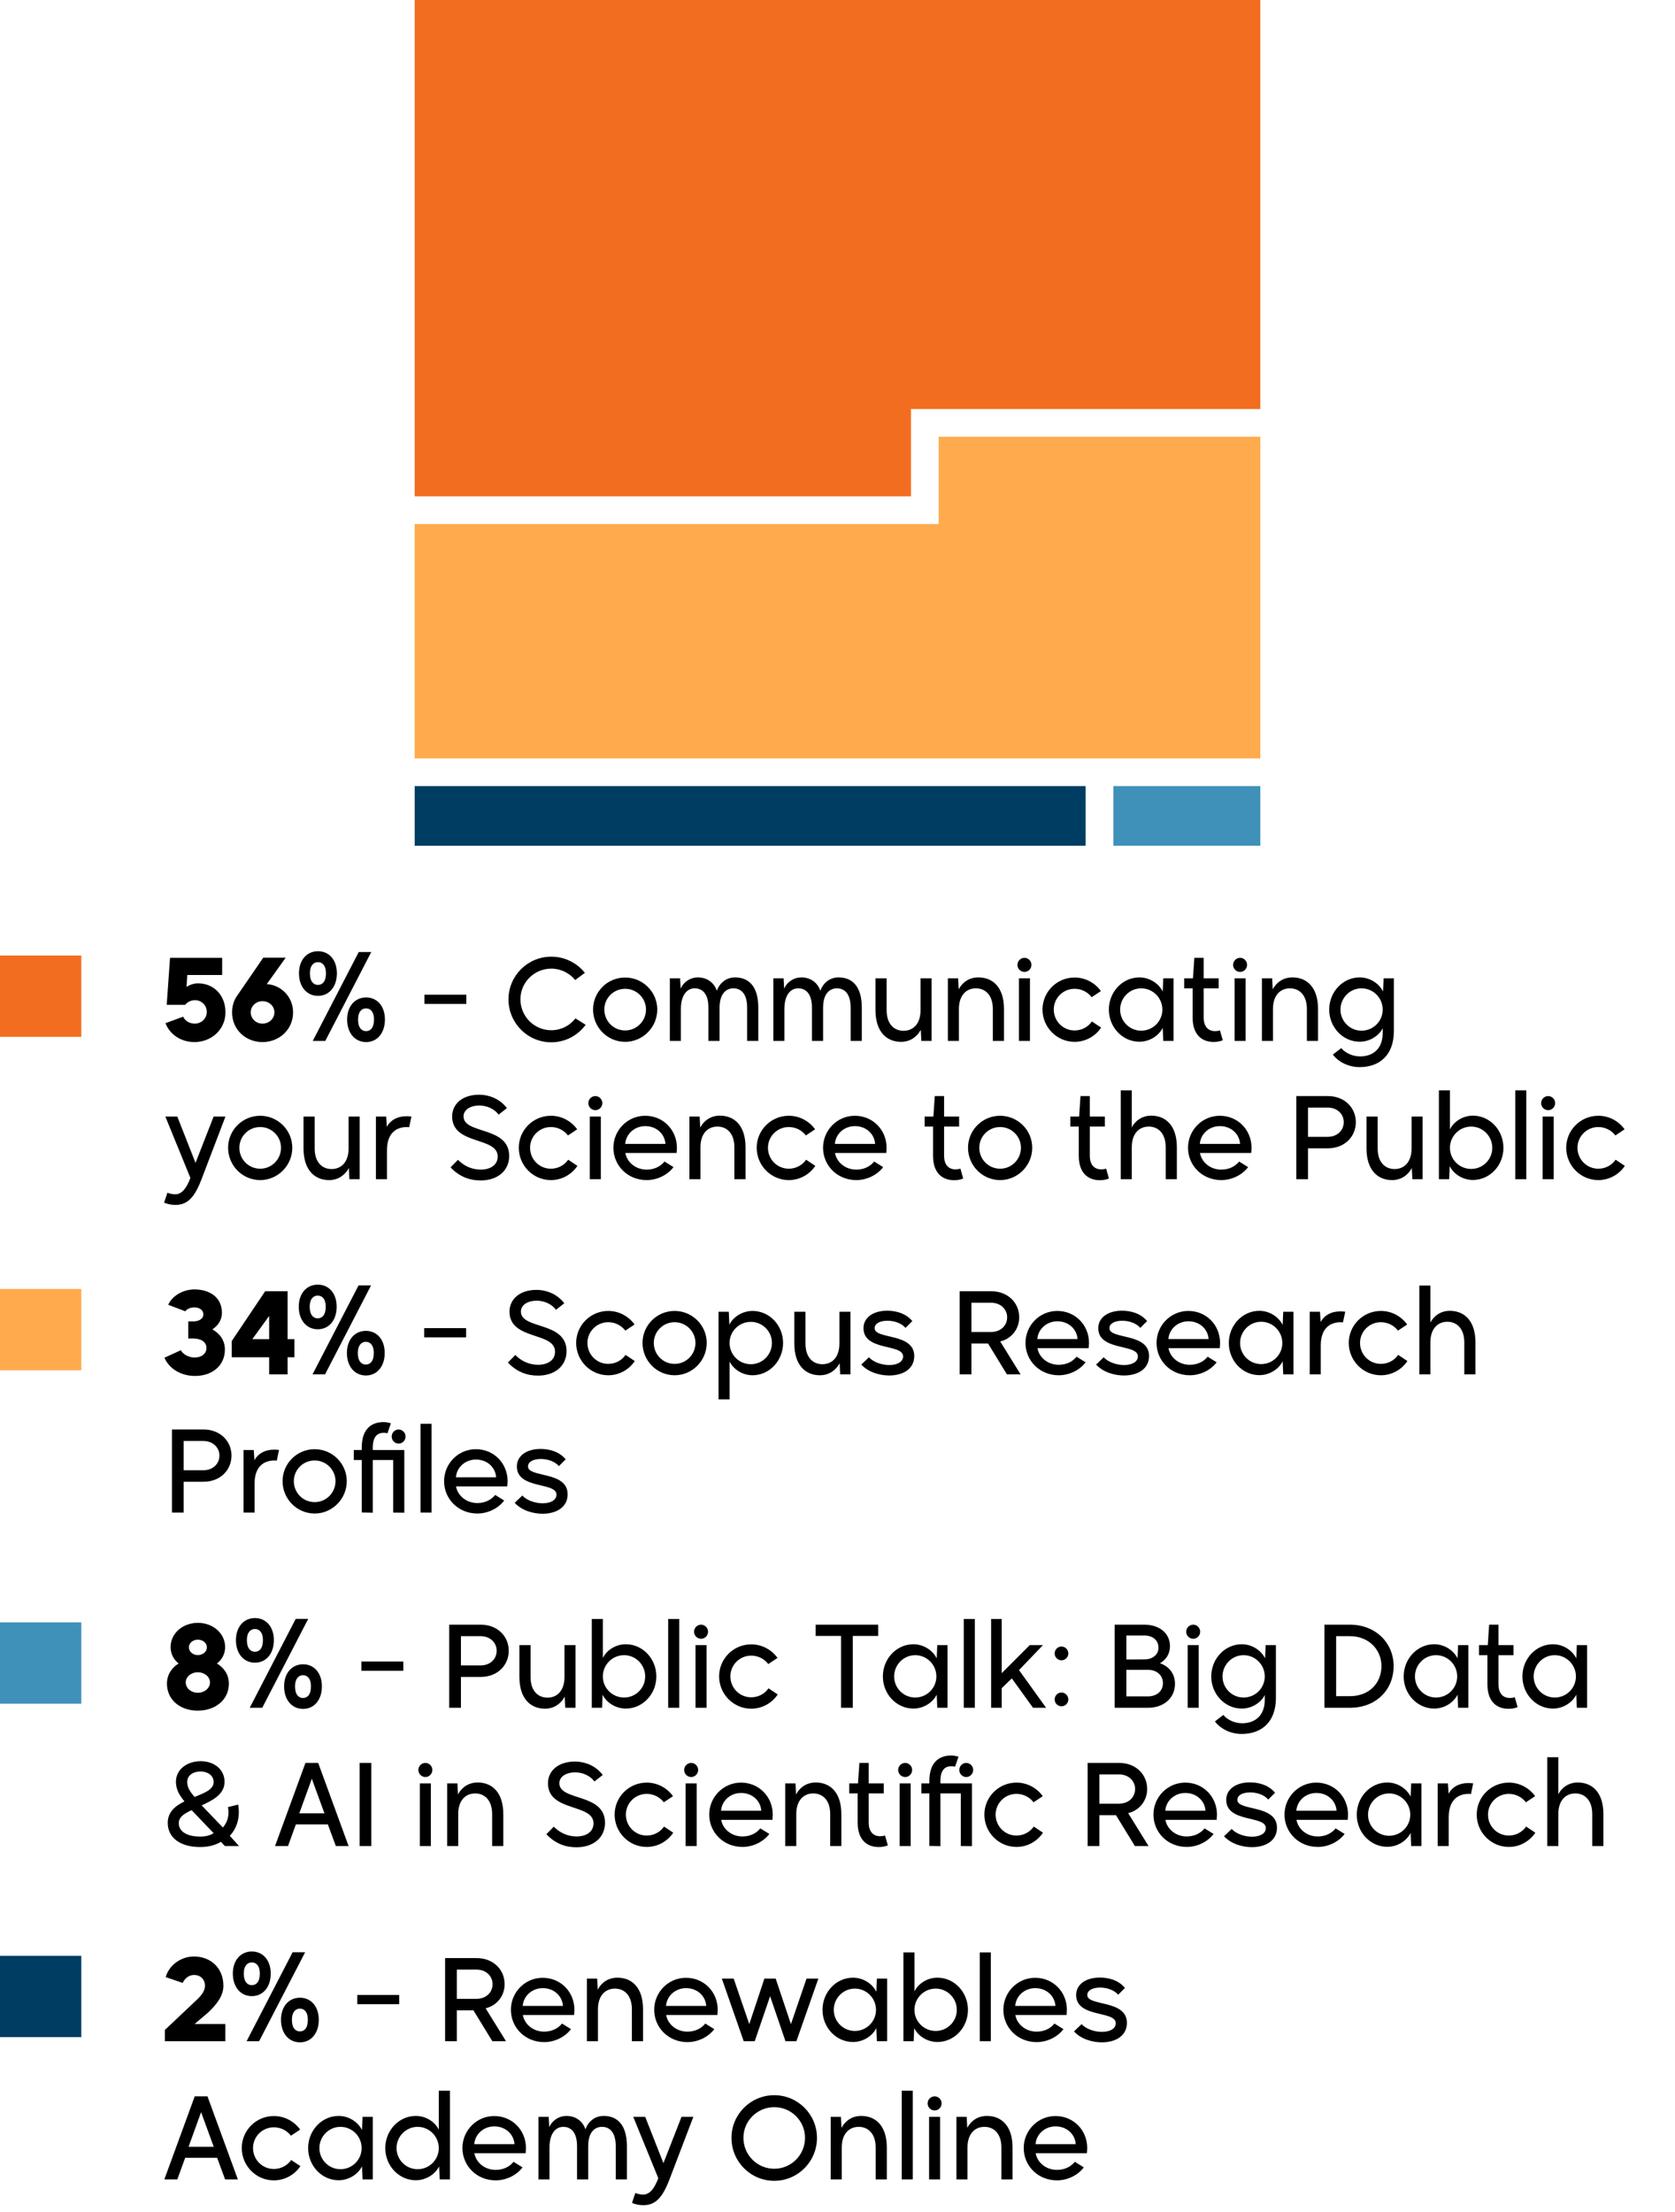 <svg width="206" height="272" viewBox="0 0 206 272" fill="none" xmlns="http://www.w3.org/2000/svg">
<rect y="117.5" width="10" height="10" fill="#F36D20"/>
<path d="M23.906 128.14C22.268 128.14 20.882 127.216 20.35 125.816L22.534 125.018C22.73 125.522 23.318 125.872 23.948 125.872C24.76 125.872 25.432 125.256 25.432 124.43C25.432 123.604 24.774 122.988 23.976 122.988C23.5 122.988 23.038 123.212 22.772 123.562H20.504L20.91 117.78H27.322V119.894H23.038L22.94 121.364C23.29 121.112 23.85 120.916 24.34 120.916C26.3 120.916 27.728 122.386 27.728 124.486C27.728 126.6 26.006 128.14 23.906 128.14ZM32.278 128.14C30.206 128.14 28.54 126.6 28.54 124.486C28.54 123.688 28.778 122.946 29.212 122.372L32.376 117.766H35.134L32.81 121.014C34.546 121.112 36.044 122.554 36.044 124.486C36.044 126.6 34.35 128.14 32.278 128.14ZM32.278 125.872C33.104 125.872 33.748 125.256 33.748 124.486C33.748 123.716 33.104 123.114 32.278 123.114C31.48 123.114 30.836 123.716 30.836 124.486C30.836 125.256 31.48 125.872 32.278 125.872ZM39.108 122.456C37.736 122.456 36.77 121.35 36.77 119.684C36.77 118.046 37.736 116.968 39.108 116.968C40.48 116.968 41.432 118.046 41.432 119.684C41.432 121.35 40.48 122.456 39.108 122.456ZM40.004 128H38.464L44.12 117.066H45.66L40.004 128ZM39.094 121.112C39.626 121.112 40.088 120.734 40.088 119.684C40.088 118.69 39.626 118.312 39.094 118.312C38.604 118.312 38.114 118.69 38.114 119.684C38.114 120.734 38.604 121.112 39.094 121.112ZM45.03 128.14C43.658 128.14 42.692 127.034 42.692 125.368C42.692 123.73 43.658 122.652 45.03 122.652C46.388 122.652 47.34 123.73 47.34 125.368C47.34 127.034 46.388 128.14 45.03 128.14ZM45.016 126.796C45.534 126.796 45.996 126.418 45.996 125.368C45.996 124.374 45.534 123.996 45.016 123.996C44.512 123.996 44.036 124.374 44.036 125.368C44.036 126.418 44.512 126.796 45.016 126.796ZM57.352 123.45H52.2V122.316H57.352V123.45ZM67.8 128.168C64.888 128.168 62.536 125.802 62.536 122.89C62.536 119.992 64.888 117.64 67.8 117.64C69.466 117.64 70.964 118.41 71.93 119.628L70.74 120.51C70.04 119.656 68.976 119.11 67.8 119.11C65.714 119.11 64.006 120.79 64.006 122.876C64.006 125.004 65.714 126.684 67.8 126.684C69.004 126.684 70.082 126.124 70.768 125.228L72.028 126.012C71.076 127.314 69.536 128.168 67.8 128.168ZM76.885 128.112C74.701 128.112 72.937 126.32 72.937 124.136C72.937 121.966 74.701 120.202 76.885 120.202C79.055 120.202 80.833 121.966 80.833 124.136C80.833 126.32 79.055 128.112 76.885 128.112ZM76.885 126.712C78.299 126.712 79.447 125.564 79.447 124.136C79.447 122.736 78.299 121.588 76.885 121.588C75.457 121.588 74.323 122.736 74.323 124.136C74.323 125.564 75.457 126.712 76.885 126.712ZM83.739 128H82.381V120.3H83.641L83.711 121.574C84.103 120.678 84.971 120.188 85.811 120.188C87.043 120.188 87.841 120.902 88.163 121.826C88.485 120.916 89.283 120.188 90.403 120.188C92.041 120.188 93.259 121.238 93.259 123.912V128H91.887V123.912C91.887 122.148 91.103 121.532 90.193 121.532C89.339 121.532 88.499 122.148 88.499 123.912V128H87.127V123.912C87.127 122.148 86.343 121.532 85.433 121.532C84.523 121.532 83.739 122.316 83.739 124.08V128ZM96.468 128H95.11V120.3H96.37L96.44 121.574C96.832 120.678 97.7 120.188 98.54 120.188C99.772 120.188 100.57 120.902 100.892 121.826C101.214 120.916 102.012 120.188 103.132 120.188C104.77 120.188 105.988 121.238 105.988 123.912V128H104.616V123.912C104.616 122.148 103.832 121.532 102.922 121.532C102.068 121.532 101.228 122.148 101.228 123.912V128H99.856V123.912C99.856 122.148 99.072 121.532 98.162 121.532C97.252 121.532 96.468 122.316 96.468 124.08V128ZM110.82 128.112C109.028 128.112 107.67 126.866 107.67 124.206V120.3H109.042V124.206C109.042 125.97 109.994 126.754 111.128 126.754C112.248 126.754 113.214 125.97 113.214 124.206V120.3H114.572V128H113.312L113.242 126.628C112.822 127.44 111.982 128.112 110.82 128.112ZM117.932 128H116.574V120.3H117.834L117.904 121.658C118.324 120.846 119.15 120.188 120.326 120.188C122.118 120.188 123.476 121.42 123.476 124.08V128H122.104V124.08C122.104 122.33 121.152 121.532 120.018 121.532C118.898 121.532 117.932 122.316 117.932 124.08V128ZM125.997 119.516C125.521 119.516 125.129 119.124 125.129 118.648C125.129 118.172 125.521 117.78 125.997 117.78C126.459 117.78 126.851 118.172 126.851 118.648C126.851 119.124 126.459 119.516 125.997 119.516ZM126.669 128H125.311V120.3H126.669V128ZM132.16 128.112C129.976 128.112 128.212 126.32 128.212 124.136C128.212 121.966 129.976 120.202 132.16 120.202C133.49 120.202 134.666 120.86 135.394 121.868L134.26 122.624C133.784 121.994 133.014 121.588 132.16 121.588C130.732 121.588 129.598 122.736 129.598 124.136C129.598 125.564 130.732 126.712 132.16 126.712C133.042 126.712 133.826 126.278 134.288 125.606L135.422 126.362C134.722 127.412 133.518 128.112 132.16 128.112ZM140.126 128.098C138.054 128.098 136.374 126.32 136.374 124.15C136.374 121.966 138.054 120.188 140.126 120.188C141.386 120.188 142.52 120.944 142.996 121.924L143.066 120.3H144.326V128H143.066L142.996 126.39C142.52 127.356 141.386 128.098 140.126 128.098ZM140.35 126.74C141.792 126.74 142.954 125.578 142.954 124.15C142.954 122.708 141.792 121.532 140.35 121.532C138.922 121.532 137.76 122.708 137.76 124.15C137.76 125.578 138.922 126.74 140.35 126.74ZM149.264 128.126C147.85 128.126 146.674 127.272 146.674 125.13V121.532H145.638V120.3H146.716L146.884 117.78H148.032V120.3H149.88V121.532H148.032V125.116C148.032 126.222 148.578 126.796 149.446 126.796C149.642 126.796 149.852 126.768 150.034 126.698L150.384 127.916C150.062 128.056 149.67 128.126 149.264 128.126ZM152.52 119.516C152.044 119.516 151.652 119.124 151.652 118.648C151.652 118.172 152.044 117.78 152.52 117.78C152.982 117.78 153.374 118.172 153.374 118.648C153.374 119.124 152.982 119.516 152.52 119.516ZM153.192 128H151.834V120.3H153.192V128ZM156.555 128H155.197V120.3H156.457L156.527 121.658C156.947 120.846 157.773 120.188 158.949 120.188C160.741 120.188 162.099 121.42 162.099 124.08V128H160.727V124.08C160.727 122.33 159.775 121.532 158.641 121.532C157.521 121.532 156.555 122.316 156.555 124.08V128ZM167.21 131.22C165.908 131.22 164.648 130.632 163.92 129.68L164.956 128.882C165.488 129.512 166.37 129.904 167.28 129.904C168.764 129.904 170.052 129.05 170.052 127.02V126.432C169.59 127.37 168.47 128.098 167.224 128.098C165.152 128.098 163.472 126.32 163.472 124.15C163.472 121.966 165.152 120.188 167.224 120.188C168.484 120.188 169.618 120.944 170.094 121.924L170.164 120.3H171.424V126.796C171.424 129.778 169.632 131.22 167.21 131.22ZM167.448 126.74C168.89 126.74 170.052 125.578 170.052 124.15C170.052 122.708 168.89 121.532 167.448 121.532C166.02 121.532 164.858 122.708 164.858 124.15C164.858 125.578 166.02 126.74 167.448 126.74ZM21.596 148.164C21.036 148.164 20.616 148.066 20.182 147.884L20.588 146.666C20.826 146.764 21.218 146.862 21.54 146.862C22.408 146.862 22.968 146.036 23.416 144.846L20.336 137.3H21.806L24.046 142.998L26.272 137.3H27.728L24.788 145C23.948 147.212 23.066 148.164 21.596 148.164ZM32 145.112C29.816 145.112 28.052 143.32 28.052 141.136C28.052 138.966 29.816 137.202 32 137.202C34.17 137.202 35.948 138.966 35.948 141.136C35.948 143.32 34.17 145.112 32 145.112ZM32 143.712C33.414 143.712 34.562 142.564 34.562 141.136C34.562 139.736 33.414 138.588 32 138.588C30.572 138.588 29.438 139.736 29.438 141.136C29.438 142.564 30.572 143.712 32 143.712ZM40.478 145.112C38.686 145.112 37.328 143.866 37.328 141.206V137.3H38.7V141.206C38.7 142.97 39.652 143.754 40.786 143.754C41.906 143.754 42.872 142.97 42.872 141.206V137.3H44.23V145H42.97L42.9 143.628C42.48 144.44 41.64 145.112 40.478 145.112ZM47.591 145H46.233V137.3H47.493L47.577 138.56C48.025 137.734 48.893 137.244 50.027 137.258C50.223 137.258 50.419 137.272 50.601 137.3L50.321 138.616C50.237 138.602 50.139 138.588 50.055 138.588C48.753 138.588 47.591 139.316 47.591 141.444V145ZM59.094 145.154C57.778 145.154 56.49 144.706 55.412 143.544L56.322 142.62C57.05 143.348 57.96 143.81 59.108 143.824C60.34 143.824 61.208 143.236 61.208 142.214C61.208 139.736 55.608 140.842 55.608 137.286C55.608 135.774 56.84 134.612 58.94 134.612C60.046 134.612 61.446 135.06 62.342 136.264L61.32 137.062C60.816 136.362 59.892 135.956 59.01 135.942C57.792 135.928 57.008 136.502 57.008 137.272C57.008 139.512 62.622 138.448 62.622 142.144C62.622 143.992 61.152 145.168 59.094 145.154ZM67.752 145.112C65.568 145.112 63.804 143.32 63.804 141.136C63.804 138.966 65.568 137.202 67.752 137.202C69.082 137.202 70.258 137.86 70.986 138.868L69.852 139.624C69.376 138.994 68.606 138.588 67.752 138.588C66.324 138.588 65.19 139.736 65.19 141.136C65.19 142.564 66.324 143.712 67.752 143.712C68.634 143.712 69.418 143.278 69.88 142.606L71.014 143.362C70.314 144.412 69.11 145.112 67.752 145.112ZM73.223 136.516C72.747 136.516 72.355 136.124 72.355 135.648C72.355 135.172 72.747 134.78 73.223 134.78C73.685 134.78 74.077 135.172 74.077 135.648C74.077 136.124 73.685 136.516 73.223 136.516ZM73.895 145H72.537V137.3H73.895V145ZM79.527 145.112C77.189 145.112 75.439 143.32 75.439 141.136C75.439 138.966 77.189 137.202 79.345 137.202C81.585 137.202 83.251 138.966 83.251 141.136C83.251 141.318 83.223 141.584 83.209 141.78H76.909C77.119 142.942 78.197 143.824 79.527 143.824C80.479 143.824 81.235 143.432 81.725 142.83L82.831 143.516C82.103 144.482 80.829 145.112 79.527 145.112ZM76.895 140.66H81.837C81.767 139.47 80.773 138.476 79.359 138.476C78.001 138.476 76.979 139.47 76.895 140.66ZM86.145 145H84.787V137.3H86.047L86.117 138.658C86.537 137.846 87.363 137.188 88.539 137.188C90.331 137.188 91.689 138.42 91.689 141.08V145H90.317V141.08C90.317 139.33 89.365 138.532 88.231 138.532C87.111 138.532 86.145 139.316 86.145 141.08V145ZM97.01 145.112C94.826 145.112 93.062 143.32 93.062 141.136C93.062 138.966 94.826 137.202 97.01 137.202C98.34 137.202 99.516 137.86 100.244 138.868L99.11 139.624C98.634 138.994 97.864 138.588 97.01 138.588C95.582 138.588 94.448 139.736 94.448 141.136C94.448 142.564 95.582 143.712 97.01 143.712C97.892 143.712 98.676 143.278 99.138 142.606L100.272 143.362C99.572 144.412 98.368 145.112 97.01 145.112ZM105.312 145.112C102.974 145.112 101.224 143.32 101.224 141.136C101.224 138.966 102.974 137.202 105.13 137.202C107.37 137.202 109.036 138.966 109.036 141.136C109.036 141.318 109.008 141.584 108.994 141.78H102.694C102.904 142.942 103.982 143.824 105.312 143.824C106.264 143.824 107.02 143.432 107.51 142.83L108.616 143.516C107.888 144.482 106.614 145.112 105.312 145.112ZM102.68 140.66H107.622C107.552 139.47 106.558 138.476 105.144 138.476C103.786 138.476 102.764 139.47 102.68 140.66ZM117.341 145.126C115.927 145.126 114.751 144.272 114.751 142.13V138.532H113.715V137.3H114.793L114.961 134.78H116.109V137.3H117.957V138.532H116.109V142.116C116.109 143.222 116.655 143.796 117.523 143.796C117.719 143.796 117.929 143.768 118.111 143.698L118.461 144.916C118.139 145.056 117.747 145.126 117.341 145.126ZM123 145.112C120.816 145.112 119.052 143.32 119.052 141.136C119.052 138.966 120.816 137.202 123 137.202C125.17 137.202 126.948 138.966 126.948 141.136C126.948 143.32 125.17 145.112 123 145.112ZM123 143.712C124.414 143.712 125.562 142.564 125.562 141.136C125.562 139.736 124.414 138.588 123 138.588C121.572 138.588 120.438 139.736 120.438 141.136C120.438 142.564 121.572 143.712 123 143.712ZM135.264 145.126C133.85 145.126 132.674 144.272 132.674 142.13V138.532H131.638V137.3H132.716L132.884 134.78H134.032V137.3H135.88V138.532H134.032V142.116C134.032 143.222 134.578 143.796 135.446 143.796C135.642 143.796 135.852 143.768 136.034 143.698L136.384 144.916C136.062 145.056 135.67 145.126 135.264 145.126ZM139.192 145H137.834V134.08H139.192V138.63C139.612 137.832 140.438 137.188 141.586 137.188C143.378 137.188 144.736 138.42 144.736 141.08V145H143.364V141.08C143.364 139.33 142.412 138.532 141.278 138.532C140.158 138.532 139.192 139.316 139.192 141.08V145ZM150.197 145.112C147.859 145.112 146.109 143.32 146.109 141.136C146.109 138.966 147.859 137.202 150.015 137.202C152.255 137.202 153.921 138.966 153.921 141.136C153.921 141.318 153.893 141.584 153.879 141.78H147.579C147.789 142.942 148.867 143.824 150.197 143.824C151.149 143.824 151.905 143.432 152.395 142.83L153.501 143.516C152.773 144.482 151.499 145.112 150.197 145.112ZM147.565 140.66H152.507C152.437 139.47 151.443 138.476 150.029 138.476C148.671 138.476 147.649 139.47 147.565 140.66ZM160.867 145H159.425V134.78H163.303C165.375 134.78 166.747 136.222 166.747 137.986C166.747 139.764 165.375 141.206 163.303 141.206H160.867V145ZM160.867 136.194V139.792H163.275C164.507 139.792 165.263 138.966 165.263 137.986C165.263 137.034 164.507 136.194 163.275 136.194H160.867ZM171.209 145.112C169.417 145.112 168.059 143.866 168.059 141.206V137.3H169.431V141.206C169.431 142.97 170.383 143.754 171.517 143.754C172.637 143.754 173.603 142.97 173.603 141.206V137.3H174.961V145H173.701L173.631 143.628C173.211 144.44 172.371 145.112 171.209 145.112ZM181.149 145.098C179.889 145.098 178.755 144.356 178.293 143.39L178.223 145H176.963V134.08H178.321V138.882C178.783 137.916 179.903 137.188 181.149 137.188C183.221 137.188 184.901 138.966 184.901 141.15C184.901 143.32 183.221 145.098 181.149 145.098ZM180.939 143.74C182.367 143.74 183.529 142.578 183.529 141.15C183.529 139.708 182.367 138.532 180.939 138.532C179.483 138.532 178.321 139.708 178.321 141.15C178.321 142.578 179.483 143.74 180.939 143.74ZM187.714 145H186.356V134.08H187.714V145ZM190.405 136.516C189.929 136.516 189.537 136.124 189.537 135.648C189.537 135.172 189.929 134.78 190.405 134.78C190.867 134.78 191.259 135.172 191.259 135.648C191.259 136.124 190.867 136.516 190.405 136.516ZM191.077 145H189.719V137.3H191.077V145ZM196.568 145.112C194.384 145.112 192.62 143.32 192.62 141.136C192.62 138.966 194.384 137.202 196.568 137.202C197.898 137.202 199.074 137.86 199.802 138.868L198.668 139.624C198.192 138.994 197.422 138.588 196.568 138.588C195.14 138.588 194.006 139.736 194.006 141.136C194.006 142.564 195.14 143.712 196.568 143.712C197.45 143.712 198.234 143.278 198.696 142.606L199.83 143.362C199.13 144.412 197.926 145.112 196.568 145.112Z" fill="black"/>
<rect y="158.5" width="10" height="10" fill="#FFAA4D"/>
<path d="M23.99 169.196C22.254 169.196 20.812 168.314 20.224 166.956L22.24 166.032C22.492 166.522 23.192 166.928 23.934 166.928C24.816 166.928 25.39 166.438 25.39 165.766C25.39 164.982 24.69 164.59 23.724 164.59H23.15V162.49H23.766C24.382 162.49 25.012 162.224 25.012 161.608C25.012 161.09 24.522 160.768 23.892 160.768C23.416 160.768 22.996 160.964 22.786 161.244L20.686 160.446C21.176 159.34 22.52 158.556 23.92 158.556C25.684 158.556 27.294 159.452 27.294 161.44C27.294 162.308 26.818 163.008 26.118 163.47C27.028 163.974 27.658 164.814 27.658 165.948C27.658 167.936 26.09 169.196 23.99 169.196ZM35.37 169H33.102V166.9H28.497V164.912L32.612 158.78H35.37V164.674H36.211V166.9H35.37V169ZM33.102 161.818L31.03 164.674H33.102V161.818ZM39.081 163.456C37.709 163.456 36.743 162.35 36.743 160.684C36.743 159.046 37.709 157.968 39.081 157.968C40.453 157.968 41.405 159.046 41.405 160.684C41.405 162.35 40.453 163.456 39.081 163.456ZM39.977 169H38.437L44.093 158.066H45.633L39.977 169ZM39.067 162.112C39.599 162.112 40.061 161.734 40.061 160.684C40.061 159.69 39.599 159.312 39.067 159.312C38.577 159.312 38.087 159.69 38.087 160.684C38.087 161.734 38.577 162.112 39.067 162.112ZM45.003 169.14C43.631 169.14 42.665 168.034 42.665 166.368C42.665 164.73 43.631 163.652 45.003 163.652C46.361 163.652 47.313 164.73 47.313 166.368C47.313 168.034 46.361 169.14 45.003 169.14ZM44.989 167.796C45.507 167.796 45.969 167.418 45.969 166.368C45.969 165.374 45.507 164.996 44.989 164.996C44.485 164.996 44.009 165.374 44.009 166.368C44.009 167.418 44.485 167.796 44.989 167.796ZM57.324 164.45H52.172V163.316H57.324V164.45ZM66.148 169.154C64.832 169.154 63.544 168.706 62.466 167.544L63.376 166.62C64.104 167.348 65.014 167.81 66.162 167.824C67.394 167.824 68.262 167.236 68.262 166.214C68.262 163.736 62.662 164.842 62.662 161.286C62.662 159.774 63.894 158.612 65.994 158.612C67.1 158.612 68.5 159.06 69.396 160.264L68.374 161.062C67.87 160.362 66.946 159.956 66.064 159.942C64.846 159.928 64.062 160.502 64.062 161.272C64.062 163.512 69.676 162.448 69.676 166.144C69.676 167.992 68.206 169.168 66.148 169.154ZM74.806 169.112C72.623 169.112 70.859 167.32 70.859 165.136C70.859 162.966 72.623 161.202 74.806 161.202C76.136 161.202 77.312 161.86 78.04 162.868L76.906 163.624C76.43 162.994 75.66 162.588 74.806 162.588C73.379 162.588 72.245 163.736 72.245 165.136C72.245 166.564 73.379 167.712 74.806 167.712C75.689 167.712 76.472 167.278 76.934 166.606L78.069 167.362C77.368 168.412 76.165 169.112 74.806 169.112ZM82.969 169.112C80.785 169.112 79.021 167.32 79.021 165.136C79.021 162.966 80.785 161.202 82.969 161.202C85.139 161.202 86.917 162.966 86.917 165.136C86.917 167.32 85.139 169.112 82.969 169.112ZM82.969 167.712C84.383 167.712 85.531 166.564 85.531 165.136C85.531 163.736 84.383 162.588 82.969 162.588C81.541 162.588 80.407 163.736 80.407 165.136C80.407 166.564 81.541 167.712 82.969 167.712ZM89.727 172.08H88.369V161.3H89.629L89.699 162.896C90.161 161.944 91.295 161.202 92.555 161.202C94.627 161.202 96.307 162.966 96.307 165.136C96.307 167.32 94.627 169.112 92.555 169.112C91.309 169.112 90.189 168.37 89.727 167.418V172.08ZM92.345 167.754C93.773 167.754 94.935 166.578 94.935 165.136C94.935 163.708 93.773 162.546 92.345 162.546C90.889 162.546 89.727 163.708 89.727 165.136C89.727 166.578 90.889 167.754 92.345 167.754ZM100.84 169.112C99.048 169.112 97.69 167.866 97.69 165.206V161.3H99.062V165.206C99.062 166.97 100.014 167.754 101.148 167.754C102.268 167.754 103.234 166.97 103.234 165.206V161.3H104.592V169H103.332L103.262 167.628C102.842 168.44 102.002 169.112 100.84 169.112ZM109.359 169.14C108.253 169.14 106.825 168.776 105.929 167.796L106.867 166.9C107.385 167.474 108.393 167.852 109.359 167.852C110.367 167.852 111.067 167.46 111.067 166.788C111.067 165.206 106.195 166.172 106.195 163.316C106.195 162.056 107.343 161.174 109.107 161.174C110.101 161.174 111.361 161.44 112.201 162.448L111.361 163.288C110.829 162.644 109.863 162.406 109.149 162.406C108.225 162.406 107.567 162.742 107.567 163.33C107.567 164.73 112.439 163.862 112.439 166.746C112.439 168.398 110.969 169.14 109.359 169.14ZM119.469 169H118.027V158.78H121.905C123.977 158.78 125.349 160.222 125.349 161.986C125.349 163.414 124.411 164.618 123.011 164.954L125.517 169H123.837L121.513 165.206H119.469V169ZM119.469 160.194V163.792H121.877C123.109 163.792 123.865 162.966 123.865 161.986C123.865 161.034 123.109 160.194 121.877 160.194H119.469ZM130.208 169.112C127.87 169.112 126.12 167.32 126.12 165.136C126.12 162.966 127.87 161.202 130.026 161.202C132.266 161.202 133.932 162.966 133.932 165.136C133.932 165.318 133.904 165.584 133.89 165.78H127.59C127.8 166.942 128.878 167.824 130.208 167.824C131.16 167.824 131.916 167.432 132.406 166.83L133.512 167.516C132.784 168.482 131.51 169.112 130.208 169.112ZM127.576 164.66H132.518C132.448 163.47 131.454 162.476 130.04 162.476C128.682 162.476 127.66 163.47 127.576 164.66ZM138.234 169.14C137.128 169.14 135.7 168.776 134.804 167.796L135.742 166.9C136.26 167.474 137.268 167.852 138.234 167.852C139.242 167.852 139.942 167.46 139.942 166.788C139.942 165.206 135.07 166.172 135.07 163.316C135.07 162.056 136.218 161.174 137.982 161.174C138.976 161.174 140.236 161.44 141.076 162.448L140.236 163.288C139.704 162.644 138.738 162.406 138.024 162.406C137.1 162.406 136.442 162.742 136.442 163.33C136.442 164.73 141.314 163.862 141.314 166.746C141.314 168.398 139.844 169.14 138.234 169.14ZM146.327 169.112C143.989 169.112 142.239 167.32 142.239 165.136C142.239 162.966 143.989 161.202 146.145 161.202C148.385 161.202 150.051 162.966 150.051 165.136C150.051 165.318 150.023 165.584 150.009 165.78H143.709C143.919 166.942 144.997 167.824 146.327 167.824C147.279 167.824 148.035 167.432 148.525 166.83L149.631 167.516C148.903 168.482 147.629 169.112 146.327 169.112ZM143.695 164.66H148.637C148.567 163.47 147.573 162.476 146.159 162.476C144.801 162.476 143.779 163.47 143.695 164.66ZM154.878 169.098C152.806 169.098 151.126 167.32 151.126 165.15C151.126 162.966 152.806 161.188 154.878 161.188C156.138 161.188 157.272 161.944 157.748 162.924L157.818 161.3H159.078V169H157.818L157.748 167.39C157.272 168.356 156.138 169.098 154.878 169.098ZM155.102 167.74C156.544 167.74 157.706 166.578 157.706 165.15C157.706 163.708 156.544 162.532 155.102 162.532C153.674 162.532 152.512 163.708 152.512 165.15C152.512 166.578 153.674 167.74 155.102 167.74ZM162.434 169H161.076V161.3H162.336L162.42 162.56C162.868 161.734 163.736 161.244 164.87 161.258C165.066 161.258 165.262 161.272 165.444 161.3L165.164 162.616C165.08 162.602 164.982 162.588 164.898 162.588C163.596 162.588 162.434 163.316 162.434 165.444V169ZM169.826 169.112C167.642 169.112 165.878 167.32 165.878 165.136C165.878 162.966 167.642 161.202 169.826 161.202C171.156 161.202 172.332 161.86 173.06 162.868L171.926 163.624C171.45 162.994 170.68 162.588 169.826 162.588C168.398 162.588 167.264 163.736 167.264 165.136C167.264 166.564 168.398 167.712 169.826 167.712C170.708 167.712 171.492 167.278 171.954 166.606L173.088 167.362C172.388 168.412 171.184 169.112 169.826 169.112ZM175.915 169H174.557V158.08H175.915V162.63C176.335 161.832 177.161 161.188 178.309 161.188C180.101 161.188 181.459 162.42 181.459 165.08V169H180.087V165.08C180.087 163.33 179.135 162.532 178.001 162.532C176.881 162.532 175.915 163.316 175.915 165.08V169ZM22.59 186H21.148V175.78H25.026C27.098 175.78 28.47 177.222 28.47 178.986C28.47 180.764 27.098 182.206 25.026 182.206H22.59V186ZM22.59 177.194V180.792H24.998C26.23 180.792 26.986 179.966 26.986 178.986C26.986 178.034 26.23 177.194 24.998 177.194H22.59ZM31.307 186H29.949V178.3H31.209L31.293 179.56C31.741 178.734 32.609 178.244 33.743 178.258C33.939 178.258 34.135 178.272 34.317 178.3L34.037 179.616C33.953 179.602 33.855 179.588 33.771 179.588C32.469 179.588 31.307 180.316 31.307 182.444V186ZM38.699 186.112C36.515 186.112 34.751 184.32 34.751 182.136C34.751 179.966 36.515 178.202 38.699 178.202C40.869 178.202 42.647 179.966 42.647 182.136C42.647 184.32 40.869 186.112 38.699 186.112ZM38.699 184.712C40.113 184.712 41.261 183.564 41.261 182.136C41.261 180.736 40.113 179.588 38.699 179.588C37.271 179.588 36.137 180.736 36.137 182.136C36.137 183.564 37.271 184.712 38.699 184.712ZM45.847 179.532V186.014L44.489 185.986V179.532H43.51V178.3H44.489V178.006C44.489 175.682 45.708 174.87 47.178 174.87C47.499 174.87 47.807 174.94 48.074 175.01L47.654 176.242C47.528 176.214 47.331 176.186 47.206 176.186C46.435 176.186 45.847 176.62 45.847 178.006V178.3H49.725V186.014L48.353 186V179.532H45.847ZM49.026 177.516C48.55 177.516 48.172 177.124 48.172 176.648C48.172 176.172 48.55 175.78 49.026 175.78C49.487 175.78 49.88 176.172 49.88 176.648C49.88 177.124 49.487 177.516 49.026 177.516ZM53.073 186H51.715V175.08H53.073V186ZM58.704 186.112C56.366 186.112 54.616 184.32 54.616 182.136C54.616 179.966 56.366 178.202 58.522 178.202C60.762 178.202 62.428 179.966 62.428 182.136C62.428 182.318 62.4 182.584 62.386 182.78H56.086C56.296 183.942 57.374 184.824 58.704 184.824C59.656 184.824 60.412 184.432 60.902 183.83L62.008 184.516C61.28 185.482 60.006 186.112 58.704 186.112ZM56.072 181.66H61.014C60.944 180.47 59.95 179.476 58.536 179.476C57.178 179.476 56.156 180.47 56.072 181.66ZM66.73 186.14C65.624 186.14 64.196 185.776 63.3 184.796L64.238 183.9C64.756 184.474 65.764 184.852 66.73 184.852C67.738 184.852 68.438 184.46 68.438 183.788C68.438 182.206 63.566 183.172 63.566 180.316C63.566 179.056 64.714 178.174 66.478 178.174C67.472 178.174 68.732 178.44 69.572 179.448L68.732 180.288C68.2 179.644 67.234 179.406 66.52 179.406C65.596 179.406 64.938 179.742 64.938 180.33C64.938 181.73 69.81 180.862 69.81 183.746C69.81 185.398 68.34 186.14 66.73 186.14Z" fill="black"/>
<rect y="199.5" width="10" height="10" fill="#3F91BA"/>
<path d="M24.312 210.35C22.1 210.35 20.532 208.978 20.532 207.032C20.532 205.954 21.106 205.072 21.974 204.554C21.372 204.092 20.98 203.378 20.98 202.538C20.98 200.83 22.492 199.556 24.34 199.556C26.174 199.556 27.686 200.83 27.686 202.538C27.686 203.378 27.294 204.092 26.678 204.554C27.574 205.086 28.148 205.954 28.148 207.032C28.148 208.978 26.552 210.35 24.312 210.35ZM24.326 203.518C24.956 203.518 25.446 203.098 25.446 202.566C25.446 202.034 24.956 201.628 24.326 201.628C23.71 201.628 23.234 202.034 23.234 202.566C23.234 203.098 23.71 203.518 24.326 203.518ZM24.326 208.152C25.18 208.152 25.824 207.578 25.824 206.878C25.824 206.192 25.152 205.632 24.326 205.632C23.514 205.632 22.842 206.192 22.842 206.878C22.842 207.578 23.486 208.152 24.326 208.152ZM31.356 204.456C29.984 204.456 29.018 203.35 29.018 201.684C29.018 200.046 29.984 198.968 31.356 198.968C32.728 198.968 33.68 200.046 33.68 201.684C33.68 203.35 32.728 204.456 31.356 204.456ZM32.252 210H30.712L36.368 199.066H37.908L32.252 210ZM31.342 203.112C31.874 203.112 32.336 202.734 32.336 201.684C32.336 200.69 31.874 200.312 31.342 200.312C30.852 200.312 30.362 200.69 30.362 201.684C30.362 202.734 30.852 203.112 31.342 203.112ZM37.278 210.14C35.906 210.14 34.94 209.034 34.94 207.368C34.94 205.73 35.906 204.652 37.278 204.652C38.636 204.652 39.588 205.73 39.588 207.368C39.588 209.034 38.636 210.14 37.278 210.14ZM37.264 208.796C37.782 208.796 38.244 208.418 38.244 207.368C38.244 206.374 37.782 205.996 37.264 205.996C36.76 205.996 36.284 206.374 36.284 207.368C36.284 208.418 36.76 208.796 37.264 208.796ZM49.6 205.45H44.448V204.316H49.6V205.45ZM56.688 210H55.246V199.78H59.124C61.196 199.78 62.568 201.222 62.568 202.986C62.568 204.764 61.196 206.206 59.124 206.206H56.688V210ZM56.688 201.194V204.792H59.096C60.328 204.792 61.084 203.966 61.084 202.986C61.084 202.034 60.328 201.194 59.096 201.194H56.688ZM67.029 210.112C65.237 210.112 63.879 208.866 63.879 206.206V202.3H65.251V206.206C65.251 207.97 66.203 208.754 67.337 208.754C68.457 208.754 69.423 207.97 69.423 206.206V202.3H70.781V210H69.521L69.451 208.628C69.031 209.44 68.191 210.112 67.029 210.112ZM76.969 210.098C75.709 210.098 74.575 209.356 74.113 208.39L74.043 210H72.783V199.08H74.141V203.882C74.603 202.916 75.723 202.188 76.969 202.188C79.041 202.188 80.721 203.966 80.721 206.15C80.721 208.32 79.041 210.098 76.969 210.098ZM76.759 208.74C78.187 208.74 79.349 207.578 79.349 206.15C79.349 204.708 78.187 203.532 76.759 203.532C75.303 203.532 74.141 204.708 74.141 206.15C74.141 207.578 75.303 208.74 76.759 208.74ZM83.534 210H82.176V199.08H83.534V210ZM86.225 201.516C85.749 201.516 85.357 201.124 85.357 200.648C85.357 200.172 85.749 199.78 86.225 199.78C86.687 199.78 87.079 200.172 87.079 200.648C87.079 201.124 86.687 201.516 86.225 201.516ZM86.897 210H85.539V202.3H86.897V210ZM92.388 210.112C90.204 210.112 88.441 208.32 88.441 206.136C88.441 203.966 90.204 202.202 92.388 202.202C93.719 202.202 94.894 202.86 95.623 203.868L94.489 204.624C94.013 203.994 93.243 203.588 92.388 203.588C90.96 203.588 89.826 204.736 89.826 206.136C89.826 207.564 90.96 208.712 92.388 208.712C93.27 208.712 94.055 208.278 94.516 207.606L95.65 208.362C94.951 209.412 93.746 210.112 92.388 210.112ZM104.88 210H103.438V201.166H100.316V199.78H108.002V201.166H104.88V210ZM112.331 210.098C110.259 210.098 108.579 208.32 108.579 206.15C108.579 203.966 110.259 202.188 112.331 202.188C113.591 202.188 114.725 202.944 115.201 203.924L115.271 202.3H116.531V210H115.271L115.201 208.39C114.725 209.356 113.591 210.098 112.331 210.098ZM112.555 208.74C113.997 208.74 115.159 207.578 115.159 206.15C115.159 204.708 113.997 203.532 112.555 203.532C111.127 203.532 109.965 204.708 109.965 206.15C109.965 207.578 111.127 208.74 112.555 208.74ZM119.887 210H118.529V199.08H119.887V210ZM123.195 210H121.893V199.08H123.195V205.744L126.639 202.3H128.263L125.323 205.366L128.655 210H127.045L124.441 206.388L123.195 207.592V210ZM130.547 204.162C130.085 204.162 129.707 203.784 129.707 203.322C129.707 202.846 130.085 202.468 130.547 202.468C131.009 202.468 131.387 202.846 131.387 203.322C131.387 203.784 131.009 204.162 130.547 204.162ZM130.547 209.818C130.085 209.818 129.707 209.44 129.707 208.978C129.707 208.502 130.085 208.124 130.547 208.124C131.009 208.124 131.387 208.502 131.387 208.978C131.387 209.44 131.009 209.818 130.547 209.818ZM141.188 210H137.086V199.78H140.74C142.63 199.78 143.89 200.872 143.89 202.426C143.89 203.364 143.414 204.092 142.658 204.526C143.75 204.89 144.506 205.786 144.506 207.06C144.506 208.754 143.176 210 141.188 210ZM138.528 201.11V204.064L140.796 204.05C141.79 204.036 142.476 203.434 142.476 202.622C142.476 201.796 141.888 201.11 140.712 201.11H138.528ZM138.528 205.338V208.6H141.146C142.322 208.6 143.022 207.914 143.022 206.962C143.022 205.996 142.252 205.338 141.23 205.338H138.528ZM146.751 201.516C146.275 201.516 145.883 201.124 145.883 200.648C145.883 200.172 146.275 199.78 146.751 199.78C147.213 199.78 147.605 200.172 147.605 200.648C147.605 201.124 147.213 201.516 146.751 201.516ZM147.423 210H146.065V202.3H147.423V210ZM152.704 213.22C151.402 213.22 150.142 212.632 149.414 211.68L150.45 210.882C150.982 211.512 151.864 211.904 152.774 211.904C154.258 211.904 155.546 211.05 155.546 209.02V208.432C155.084 209.37 153.964 210.098 152.718 210.098C150.646 210.098 148.966 208.32 148.966 206.15C148.966 203.966 150.646 202.188 152.718 202.188C153.978 202.188 155.112 202.944 155.588 203.924L155.658 202.3H156.918V208.796C156.918 211.778 155.126 213.22 152.704 213.22ZM152.942 208.74C154.384 208.74 155.546 207.578 155.546 206.15C155.546 204.708 154.384 203.532 152.942 203.532C151.514 203.532 150.352 204.708 150.352 206.15C150.352 207.578 151.514 208.74 152.942 208.74ZM166.02 210H162.884V199.78H166.02C169.198 199.78 171.396 202.034 171.396 204.876C171.396 207.746 169.282 210 166.02 210ZM164.326 201.194V208.572H166.02C168.456 208.572 169.898 206.906 169.898 204.862C169.898 202.888 168.372 201.194 166.02 201.194H164.326ZM176.384 210.098C174.312 210.098 172.632 208.32 172.632 206.15C172.632 203.966 174.312 202.188 176.384 202.188C177.644 202.188 178.778 202.944 179.254 203.924L179.324 202.3H180.584V210H179.324L179.254 208.39C178.778 209.356 177.644 210.098 176.384 210.098ZM176.608 208.74C178.05 208.74 179.212 207.578 179.212 206.15C179.212 204.708 178.05 203.532 176.608 203.532C175.18 203.532 174.018 204.708 174.018 206.15C174.018 207.578 175.18 208.74 176.608 208.74ZM185.522 210.126C184.108 210.126 182.932 209.272 182.932 207.13V203.532H181.896V202.3H182.974L183.142 199.78H184.29V202.3H186.138V203.532H184.29V207.116C184.29 208.222 184.836 208.796 185.704 208.796C185.9 208.796 186.11 208.768 186.292 208.698L186.642 209.916C186.32 210.056 185.928 210.126 185.522 210.126ZM190.986 210.098C188.914 210.098 187.234 208.32 187.234 206.15C187.234 203.966 188.914 202.188 190.986 202.188C192.246 202.188 193.38 202.944 193.856 203.924L193.926 202.3H195.186V210H193.926L193.856 208.39C193.38 209.356 192.246 210.098 190.986 210.098ZM191.21 208.74C192.652 208.74 193.814 207.578 193.814 206.15C193.814 204.708 192.652 203.532 191.21 203.532C189.782 203.532 188.62 204.708 188.62 206.15C188.62 207.578 189.782 208.74 191.21 208.74ZM24.62 227.126C22.17 227.126 20.63 225.978 20.63 224.158C20.63 222.8 21.568 222.058 22.688 221.512C22.184 220.896 21.638 220.168 21.638 219.09C21.638 217.564 23.024 216.57 24.676 216.57C26.356 216.57 27.616 217.592 27.616 219.104C27.616 220.63 26.188 221.372 24.802 222.002L27.406 224.718C28.05 224.032 28.218 223.038 28.036 222.212L29.296 221.904C29.548 223.43 29.17 224.788 28.26 225.74L29.394 227H27.658L27.168 226.482C26.496 226.888 25.628 227.126 24.62 227.126ZM23.934 220.966C25.124 220.476 26.272 220.07 26.272 219.132C26.272 218.208 25.376 217.83 24.662 217.83C23.864 217.83 23.024 218.236 23.024 219.132C23.024 219.902 23.514 220.476 23.934 220.966ZM24.62 225.838C25.32 225.838 25.852 225.684 26.272 225.418L23.57 222.59C22.702 222.982 21.988 223.416 21.988 224.186C21.988 225.348 23.206 225.838 24.62 225.838ZM35.423 227H33.827L37.565 216.78H39.133L42.871 227H41.303L40.323 224.34H36.389L35.423 227ZM38.349 218.726L36.809 222.982H39.903L38.349 218.726ZM45.668 227H44.226V216.78H45.668V227ZM52.319 218.516C51.843 218.516 51.451 218.124 51.451 217.648C51.451 217.172 51.843 216.78 52.319 216.78C52.781 216.78 53.173 217.172 53.173 217.648C53.173 218.124 52.781 218.516 52.319 218.516ZM52.991 227H51.633V219.3H52.991V227ZM56.354 227H54.996V219.3H56.256L56.326 220.658C56.746 219.846 57.572 219.188 58.748 219.188C60.54 219.188 61.898 220.42 61.898 223.08V227H60.526V223.08C60.526 221.33 59.574 220.532 58.44 220.532C57.32 220.532 56.354 221.316 56.354 223.08V227ZM70.879 227.154C69.563 227.154 68.275 226.706 67.197 225.544L68.107 224.62C68.835 225.348 69.745 225.81 70.893 225.824C72.125 225.824 72.993 225.236 72.993 224.214C72.993 221.736 67.393 222.842 67.393 219.286C67.393 217.774 68.625 216.612 70.725 216.612C71.831 216.612 73.231 217.06 74.127 218.264L73.105 219.062C72.601 218.362 71.677 217.956 70.795 217.942C69.577 217.928 68.793 218.502 68.793 219.272C68.793 221.512 74.407 220.448 74.407 224.144C74.407 225.992 72.937 227.168 70.879 227.154ZM79.537 227.112C77.353 227.112 75.589 225.32 75.589 223.136C75.589 220.966 77.353 219.202 79.537 219.202C80.867 219.202 82.043 219.86 82.771 220.868L81.637 221.624C81.161 220.994 80.391 220.588 79.537 220.588C78.109 220.588 76.975 221.736 76.975 223.136C76.975 224.564 78.109 225.712 79.537 225.712C80.419 225.712 81.203 225.278 81.665 224.606L82.799 225.362C82.099 226.412 80.895 227.112 79.537 227.112ZM85.008 218.516C84.532 218.516 84.141 218.124 84.141 217.648C84.141 217.172 84.532 216.78 85.008 216.78C85.471 216.78 85.862 217.172 85.862 217.648C85.862 218.124 85.471 218.516 85.008 218.516ZM85.68 227H84.323V219.3H85.68V227ZM91.312 227.112C88.974 227.112 87.224 225.32 87.224 223.136C87.224 220.966 88.974 219.202 91.13 219.202C93.37 219.202 95.036 220.966 95.036 223.136C95.036 223.318 95.008 223.584 94.994 223.78H88.694C88.904 224.942 89.982 225.824 91.312 225.824C92.264 225.824 93.02 225.432 93.51 224.83L94.616 225.516C93.888 226.482 92.614 227.112 91.312 227.112ZM88.68 222.66H93.622C93.552 221.47 92.558 220.476 91.144 220.476C89.786 220.476 88.764 221.47 88.68 222.66ZM97.93 227H96.573V219.3H97.832L97.903 220.658C98.323 219.846 99.148 219.188 100.324 219.188C102.116 219.188 103.474 220.42 103.474 223.08V227H102.102V223.08C102.102 221.33 101.15 220.532 100.016 220.532C98.897 220.532 97.93 221.316 97.93 223.08V227ZM108.071 227.126C106.657 227.126 105.481 226.272 105.481 224.13V220.532H104.445V219.3H105.523L105.691 216.78H106.839V219.3H108.687V220.532H106.839V224.116C106.839 225.222 107.385 225.796 108.253 225.796C108.449 225.796 108.659 225.768 108.841 225.698L109.191 226.916C108.869 227.056 108.477 227.126 108.071 227.126ZM111.327 218.516C110.851 218.516 110.459 218.124 110.459 217.648C110.459 217.172 110.851 216.78 111.327 216.78C111.789 216.78 112.181 217.172 112.181 217.648C112.181 218.124 111.789 218.516 111.327 218.516ZM111.999 227H110.641V219.3H111.999V227ZM115.656 220.532V227.014L114.298 226.986V220.532H113.318V219.3H114.298V219.006C114.298 216.682 115.516 215.87 116.986 215.87C117.308 215.87 117.616 215.94 117.882 216.01L117.462 217.242C117.336 217.214 117.14 217.186 117.014 217.186C116.244 217.186 115.656 217.62 115.656 219.006V219.3H119.534V227.014L118.162 227V220.532H115.656ZM118.834 218.516C118.358 218.516 117.98 218.124 117.98 217.648C117.98 217.172 118.358 216.78 118.834 216.78C119.296 216.78 119.688 217.172 119.688 217.648C119.688 218.124 119.296 218.516 118.834 218.516ZM125.01 227.112C122.826 227.112 121.062 225.32 121.062 223.136C121.062 220.966 122.826 219.202 125.01 219.202C126.34 219.202 127.516 219.86 128.244 220.868L127.11 221.624C126.634 220.994 125.864 220.588 125.01 220.588C123.582 220.588 122.448 221.736 122.448 223.136C122.448 224.564 123.582 225.712 125.01 225.712C125.892 225.712 126.676 225.278 127.138 224.606L128.272 225.362C127.572 226.412 126.368 227.112 125.01 227.112ZM135.205 227H133.763V216.78H137.641C139.713 216.78 141.085 218.222 141.085 219.986C141.085 221.414 140.147 222.618 138.747 222.954L141.253 227H139.573L137.249 223.206H135.205V227ZM135.205 218.194V221.792H137.613C138.845 221.792 139.601 220.966 139.601 219.986C139.601 219.034 138.845 218.194 137.613 218.194H135.205ZM145.945 227.112C143.607 227.112 141.857 225.32 141.857 223.136C141.857 220.966 143.607 219.202 145.763 219.202C148.003 219.202 149.669 220.966 149.669 223.136C149.669 223.318 149.641 223.584 149.627 223.78H143.327C143.537 224.942 144.615 225.824 145.945 225.824C146.897 225.824 147.653 225.432 148.143 224.83L149.249 225.516C148.521 226.482 147.247 227.112 145.945 227.112ZM143.313 222.66H148.255C148.185 221.47 147.191 220.476 145.777 220.476C144.419 220.476 143.397 221.47 143.313 222.66ZM153.97 227.14C152.864 227.14 151.436 226.776 150.54 225.796L151.478 224.9C151.996 225.474 153.004 225.852 153.97 225.852C154.978 225.852 155.678 225.46 155.678 224.788C155.678 223.206 150.806 224.172 150.806 221.316C150.806 220.056 151.954 219.174 153.718 219.174C154.712 219.174 155.972 219.44 156.812 220.448L155.972 221.288C155.44 220.644 154.474 220.406 153.76 220.406C152.836 220.406 152.178 220.742 152.178 221.33C152.178 222.73 157.05 221.862 157.05 224.746C157.05 226.398 155.58 227.14 153.97 227.14ZM162.064 227.112C159.726 227.112 157.976 225.32 157.976 223.136C157.976 220.966 159.726 219.202 161.882 219.202C164.122 219.202 165.788 220.966 165.788 223.136C165.788 223.318 165.76 223.584 165.746 223.78H159.446C159.656 224.942 160.734 225.824 162.064 225.824C163.016 225.824 163.772 225.432 164.262 224.83L165.368 225.516C164.64 226.482 163.366 227.112 162.064 227.112ZM159.432 222.66H164.374C164.304 221.47 163.31 220.476 161.896 220.476C160.538 220.476 159.516 221.47 159.432 222.66ZM170.614 227.098C168.542 227.098 166.862 225.32 166.862 223.15C166.862 220.966 168.542 219.188 170.614 219.188C171.874 219.188 173.008 219.944 173.484 220.924L173.554 219.3H174.814V227H173.554L173.484 225.39C173.008 226.356 171.874 227.098 170.614 227.098ZM170.838 225.74C172.28 225.74 173.442 224.578 173.442 223.15C173.442 221.708 172.28 220.532 170.838 220.532C169.41 220.532 168.248 221.708 168.248 223.15C168.248 224.578 169.41 225.74 170.838 225.74ZM178.171 227H176.813V219.3H178.073L178.157 220.56C178.605 219.734 179.473 219.244 180.607 219.258C180.803 219.258 180.999 219.272 181.181 219.3L180.901 220.616C180.817 220.602 180.719 220.588 180.635 220.588C179.333 220.588 178.171 221.316 178.171 223.444V227ZM185.562 227.112C183.378 227.112 181.614 225.32 181.614 223.136C181.614 220.966 183.378 219.202 185.562 219.202C186.892 219.202 188.068 219.86 188.796 220.868L187.662 221.624C187.186 220.994 186.416 220.588 185.562 220.588C184.134 220.588 183 221.736 183 223.136C183 224.564 184.134 225.712 185.562 225.712C186.444 225.712 187.228 225.278 187.69 224.606L188.824 225.362C188.124 226.412 186.92 227.112 185.562 227.112ZM191.651 227H190.293V216.08H191.651V220.63C192.071 219.832 192.897 219.188 194.045 219.188C195.837 219.188 197.195 220.42 197.195 223.08V227H195.823V223.08C195.823 221.33 194.871 220.532 193.737 220.532C192.617 220.532 191.651 221.316 191.651 223.08V227Z" fill="black"/>
<rect y="240.5" width="10" height="10" fill="#003D63"/>
<path d="M27.714 251H20.28V249.614L24.06 246.044C24.704 245.456 25.208 244.868 25.208 244.182C25.208 243.37 24.62 242.852 23.878 242.852C23.178 242.852 22.688 243.342 22.464 243.832L20.378 243.118C20.784 241.676 22.212 240.584 23.864 240.584C25.866 240.584 27.476 241.956 27.476 244.196C27.476 245.484 26.552 246.562 25.6 247.472L23.934 248.886H27.714V251ZM30.973 245.456C29.601 245.456 28.635 244.35 28.635 242.684C28.635 241.046 29.601 239.968 30.973 239.968C32.345 239.968 33.297 241.046 33.297 242.684C33.297 244.35 32.345 245.456 30.973 245.456ZM31.869 251H30.329L35.985 240.066H37.525L31.869 251ZM30.959 244.112C31.491 244.112 31.953 243.734 31.953 242.684C31.953 241.69 31.491 241.312 30.959 241.312C30.469 241.312 29.979 241.69 29.979 242.684C29.979 243.734 30.469 244.112 30.959 244.112ZM36.895 251.14C35.523 251.14 34.557 250.034 34.557 248.368C34.557 246.73 35.523 245.652 36.895 245.652C38.253 245.652 39.205 246.73 39.205 248.368C39.205 250.034 38.253 251.14 36.895 251.14ZM36.881 249.796C37.399 249.796 37.861 249.418 37.861 248.368C37.861 247.374 37.399 246.996 36.881 246.996C36.377 246.996 35.901 247.374 35.901 248.368C35.901 249.418 36.377 249.796 36.881 249.796ZM49.094 246.45H43.942V245.316H49.094V246.45ZM56.182 251H54.74V240.78H58.618C60.69 240.78 62.062 242.222 62.062 243.986C62.062 245.414 61.124 246.618 59.724 246.954L62.23 251H60.55L58.226 247.206H56.182V251ZM56.182 242.194V245.792H58.59C59.822 245.792 60.578 244.966 60.578 243.986C60.578 243.034 59.822 242.194 58.59 242.194H56.182ZM66.921 251.112C64.583 251.112 62.833 249.32 62.833 247.136C62.833 244.966 64.583 243.202 66.739 243.202C68.979 243.202 70.645 244.966 70.645 247.136C70.645 247.318 70.617 247.584 70.603 247.78H64.303C64.513 248.942 65.591 249.824 66.921 249.824C67.873 249.824 68.629 249.432 69.119 248.83L70.225 249.516C69.497 250.482 68.223 251.112 66.921 251.112ZM64.289 246.66H69.231C69.161 245.47 68.167 244.476 66.753 244.476C65.395 244.476 64.373 245.47 64.289 246.66ZM73.54 251H72.182V243.3H73.442L73.512 244.658C73.932 243.846 74.758 243.188 75.934 243.188C77.726 243.188 79.084 244.42 79.084 247.08V251H77.712V247.08C77.712 245.33 76.76 244.532 75.626 244.532C74.506 244.532 73.54 245.316 73.54 247.08V251ZM84.544 251.112C82.206 251.112 80.456 249.32 80.456 247.136C80.456 244.966 82.206 243.202 84.362 243.202C86.602 243.202 88.268 244.966 88.268 247.136C88.268 247.318 88.24 247.584 88.226 247.78H81.926C82.136 248.942 83.214 249.824 84.544 249.824C85.496 249.824 86.252 249.432 86.742 248.83L87.848 249.516C87.12 250.482 85.846 251.112 84.544 251.112ZM81.912 246.66H86.854C86.784 245.47 85.79 244.476 84.376 244.476C83.018 244.476 81.996 245.47 81.912 246.66ZM92.821 251H91.463L88.775 243.3H90.231L92.149 248.9L94.011 243.3H95.397L97.273 248.9L99.191 243.3H100.647L97.945 251H96.601L94.711 245.47L92.821 251ZM104.907 251.098C102.835 251.098 101.155 249.32 101.155 247.15C101.155 244.966 102.835 243.188 104.907 243.188C106.167 243.188 107.301 243.944 107.777 244.924L107.847 243.3H109.107V251H107.847L107.777 249.39C107.301 250.356 106.167 251.098 104.907 251.098ZM105.131 249.74C106.573 249.74 107.735 248.578 107.735 247.15C107.735 245.708 106.573 244.532 105.131 244.532C103.703 244.532 102.541 245.708 102.541 247.15C102.541 248.578 103.703 249.74 105.131 249.74ZM115.292 251.098C114.032 251.098 112.898 250.356 112.436 249.39L112.366 251H111.106V240.08H112.464V244.882C112.926 243.916 114.046 243.188 115.292 243.188C117.364 243.188 119.044 244.966 119.044 247.15C119.044 249.32 117.364 251.098 115.292 251.098ZM115.082 249.74C116.51 249.74 117.672 248.578 117.672 247.15C117.672 245.708 116.51 244.532 115.082 244.532C113.626 244.532 112.464 245.708 112.464 247.15C112.464 248.578 113.626 249.74 115.082 249.74ZM121.856 251H120.498V240.08H121.856V251ZM127.488 251.112C125.15 251.112 123.4 249.32 123.4 247.136C123.4 244.966 125.15 243.202 127.306 243.202C129.546 243.202 131.212 244.966 131.212 247.136C131.212 247.318 131.184 247.584 131.17 247.78H124.87C125.08 248.942 126.158 249.824 127.488 249.824C128.44 249.824 129.196 249.432 129.686 248.83L130.792 249.516C130.064 250.482 128.79 251.112 127.488 251.112ZM124.856 246.66H129.798C129.728 245.47 128.734 244.476 127.32 244.476C125.962 244.476 124.94 245.47 124.856 246.66ZM135.513 251.14C134.407 251.14 132.979 250.776 132.083 249.796L133.021 248.9C133.539 249.474 134.547 249.852 135.513 249.852C136.521 249.852 137.221 249.46 137.221 248.788C137.221 247.206 132.349 248.172 132.349 245.316C132.349 244.056 133.497 243.174 135.261 243.174C136.255 243.174 137.515 243.44 138.355 244.448L137.515 245.288C136.983 244.644 136.017 244.406 135.303 244.406C134.379 244.406 133.721 244.742 133.721 245.33C133.721 246.73 138.593 245.862 138.593 248.746C138.593 250.398 137.123 251.14 135.513 251.14ZM21.806 268H20.21L23.948 257.78H25.516L29.254 268H27.686L26.706 265.34H22.772L21.806 268ZM24.732 259.726L23.192 263.982H26.286L24.732 259.726ZM33.681 268.112C31.497 268.112 29.733 266.32 29.733 264.136C29.733 261.966 31.497 260.202 33.681 260.202C35.011 260.202 36.188 260.86 36.916 261.868L35.782 262.624C35.306 261.994 34.535 261.588 33.681 261.588C32.254 261.588 31.119 262.736 31.119 264.136C31.119 265.564 32.254 266.712 33.681 266.712C34.563 266.712 35.347 266.278 35.809 265.606L36.944 266.362C36.243 267.412 35.039 268.112 33.681 268.112ZM41.648 268.098C39.576 268.098 37.896 266.32 37.896 264.15C37.896 261.966 39.576 260.188 41.648 260.188C42.908 260.188 44.042 260.944 44.518 261.924L44.588 260.3H45.848V268H44.588L44.518 266.39C44.042 267.356 42.908 268.098 41.648 268.098ZM41.872 266.74C43.314 266.74 44.476 265.578 44.476 264.15C44.476 262.708 43.314 261.532 41.872 261.532C40.444 261.532 39.282 262.708 39.282 264.15C39.282 265.578 40.444 266.74 41.872 266.74ZM51.136 268.098C49.064 268.098 47.384 266.32 47.384 264.15C47.384 261.966 49.064 260.188 51.136 260.188C52.382 260.188 53.502 260.916 53.964 261.882V257.08H55.336V268H54.076L54.006 266.39C53.53 267.356 52.396 268.098 51.136 268.098ZM51.36 266.74C52.802 266.74 53.964 265.578 53.964 264.15C53.964 262.708 52.802 261.532 51.36 261.532C49.932 261.532 48.77 262.708 48.77 264.15C48.77 265.578 49.932 266.74 51.36 266.74ZM60.96 268.112C58.622 268.112 56.872 266.32 56.872 264.136C56.872 261.966 58.622 260.202 60.778 260.202C63.018 260.202 64.684 261.966 64.684 264.136C64.684 264.318 64.656 264.584 64.642 264.78H58.342C58.552 265.942 59.63 266.824 60.96 266.824C61.912 266.824 62.668 266.432 63.158 265.83L64.264 266.516C63.536 267.482 62.262 268.112 60.96 268.112ZM58.328 263.66H63.27C63.2 262.47 62.206 261.476 60.792 261.476C59.434 261.476 58.412 262.47 58.328 263.66ZM67.579 268H66.221V260.3H67.481L67.551 261.574C67.943 260.678 68.811 260.188 69.651 260.188C70.883 260.188 71.681 260.902 72.003 261.826C72.325 260.916 73.123 260.188 74.243 260.188C75.881 260.188 77.099 261.238 77.099 263.912V268H75.727V263.912C75.727 262.148 74.943 261.532 74.033 261.532C73.179 261.532 72.339 262.148 72.339 263.912V268H70.967V263.912C70.967 262.148 70.183 261.532 69.273 261.532C68.363 261.532 67.579 262.316 67.579 264.08V268ZM79.141 271.164C78.581 271.164 78.161 271.066 77.727 270.884L78.133 269.666C78.371 269.764 78.763 269.862 79.085 269.862C79.953 269.862 80.513 269.036 80.961 267.846L77.881 260.3H79.351L81.591 265.998L83.817 260.3H85.273L82.333 268C81.493 270.212 80.611 271.164 79.141 271.164ZM95.225 268.168C92.313 268.168 89.961 265.802 89.961 262.89C89.961 259.992 92.313 257.64 95.225 257.64C98.123 257.64 100.475 259.992 100.475 262.89C100.475 265.802 98.123 268.168 95.225 268.168ZM95.225 266.684C97.297 266.684 99.005 265.004 99.005 262.876C99.005 260.79 97.297 259.11 95.225 259.11C93.139 259.11 91.431 260.79 91.431 262.876C91.431 265.004 93.139 266.684 95.225 266.684ZM103.522 268H102.164V260.3H103.424L103.494 261.658C103.914 260.846 104.74 260.188 105.916 260.188C107.708 260.188 109.066 261.42 109.066 264.08V268H107.694V264.08C107.694 262.33 106.742 261.532 105.608 261.532C104.488 261.532 103.522 262.316 103.522 264.08V268ZM112.259 268H110.901V257.08H112.259V268ZM114.95 259.516C114.474 259.516 114.082 259.124 114.082 258.648C114.082 258.172 114.474 257.78 114.95 257.78C115.412 257.78 115.804 258.172 115.804 258.648C115.804 259.124 115.412 259.516 114.95 259.516ZM115.622 268H114.264V260.3H115.622V268ZM118.985 268H117.627V260.3H118.887L118.957 261.658C119.377 260.846 120.203 260.188 121.379 260.188C123.171 260.188 124.529 261.42 124.529 264.08V268H123.157V264.08C123.157 262.33 122.205 261.532 121.071 261.532C119.951 261.532 118.985 262.316 118.985 264.08V268ZM129.989 268.112C127.651 268.112 125.901 266.32 125.901 264.136C125.901 261.966 127.651 260.202 129.807 260.202C132.047 260.202 133.713 261.966 133.713 264.136C133.713 264.318 133.685 264.584 133.671 264.78H127.371C127.581 265.942 128.659 266.824 129.989 266.824C130.941 266.824 131.697 266.432 132.187 265.83L133.293 266.516C132.565 267.482 131.291 268.112 129.989 268.112ZM127.357 263.66H132.299C132.229 262.47 131.235 261.476 129.821 261.476C128.463 261.476 127.441 262.47 127.357 263.66Z" fill="black"/>
<g clip-path="url(#clip0_3003_2115)">
<path d="M51 61.037V0H155V50.296H112.037V61.037H51Z" fill="#F36D20"/>
<path d="M51 93.259V64.444H115.445V53.703H155V93.259H51Z" fill="#FFAA4D"/>
<path d="M133.518 96.667H51V104H133.518V96.667Z" fill="#003D63"/>
<path d="M155 96.667H136.926V104H155V96.667Z" fill="#3F91BA"/>
</g>
<defs>
<clipPath id="clip0_3003_2115">
<rect width="104" height="104" fill="white" transform="translate(51)"/>
</clipPath>
</defs>
</svg>
